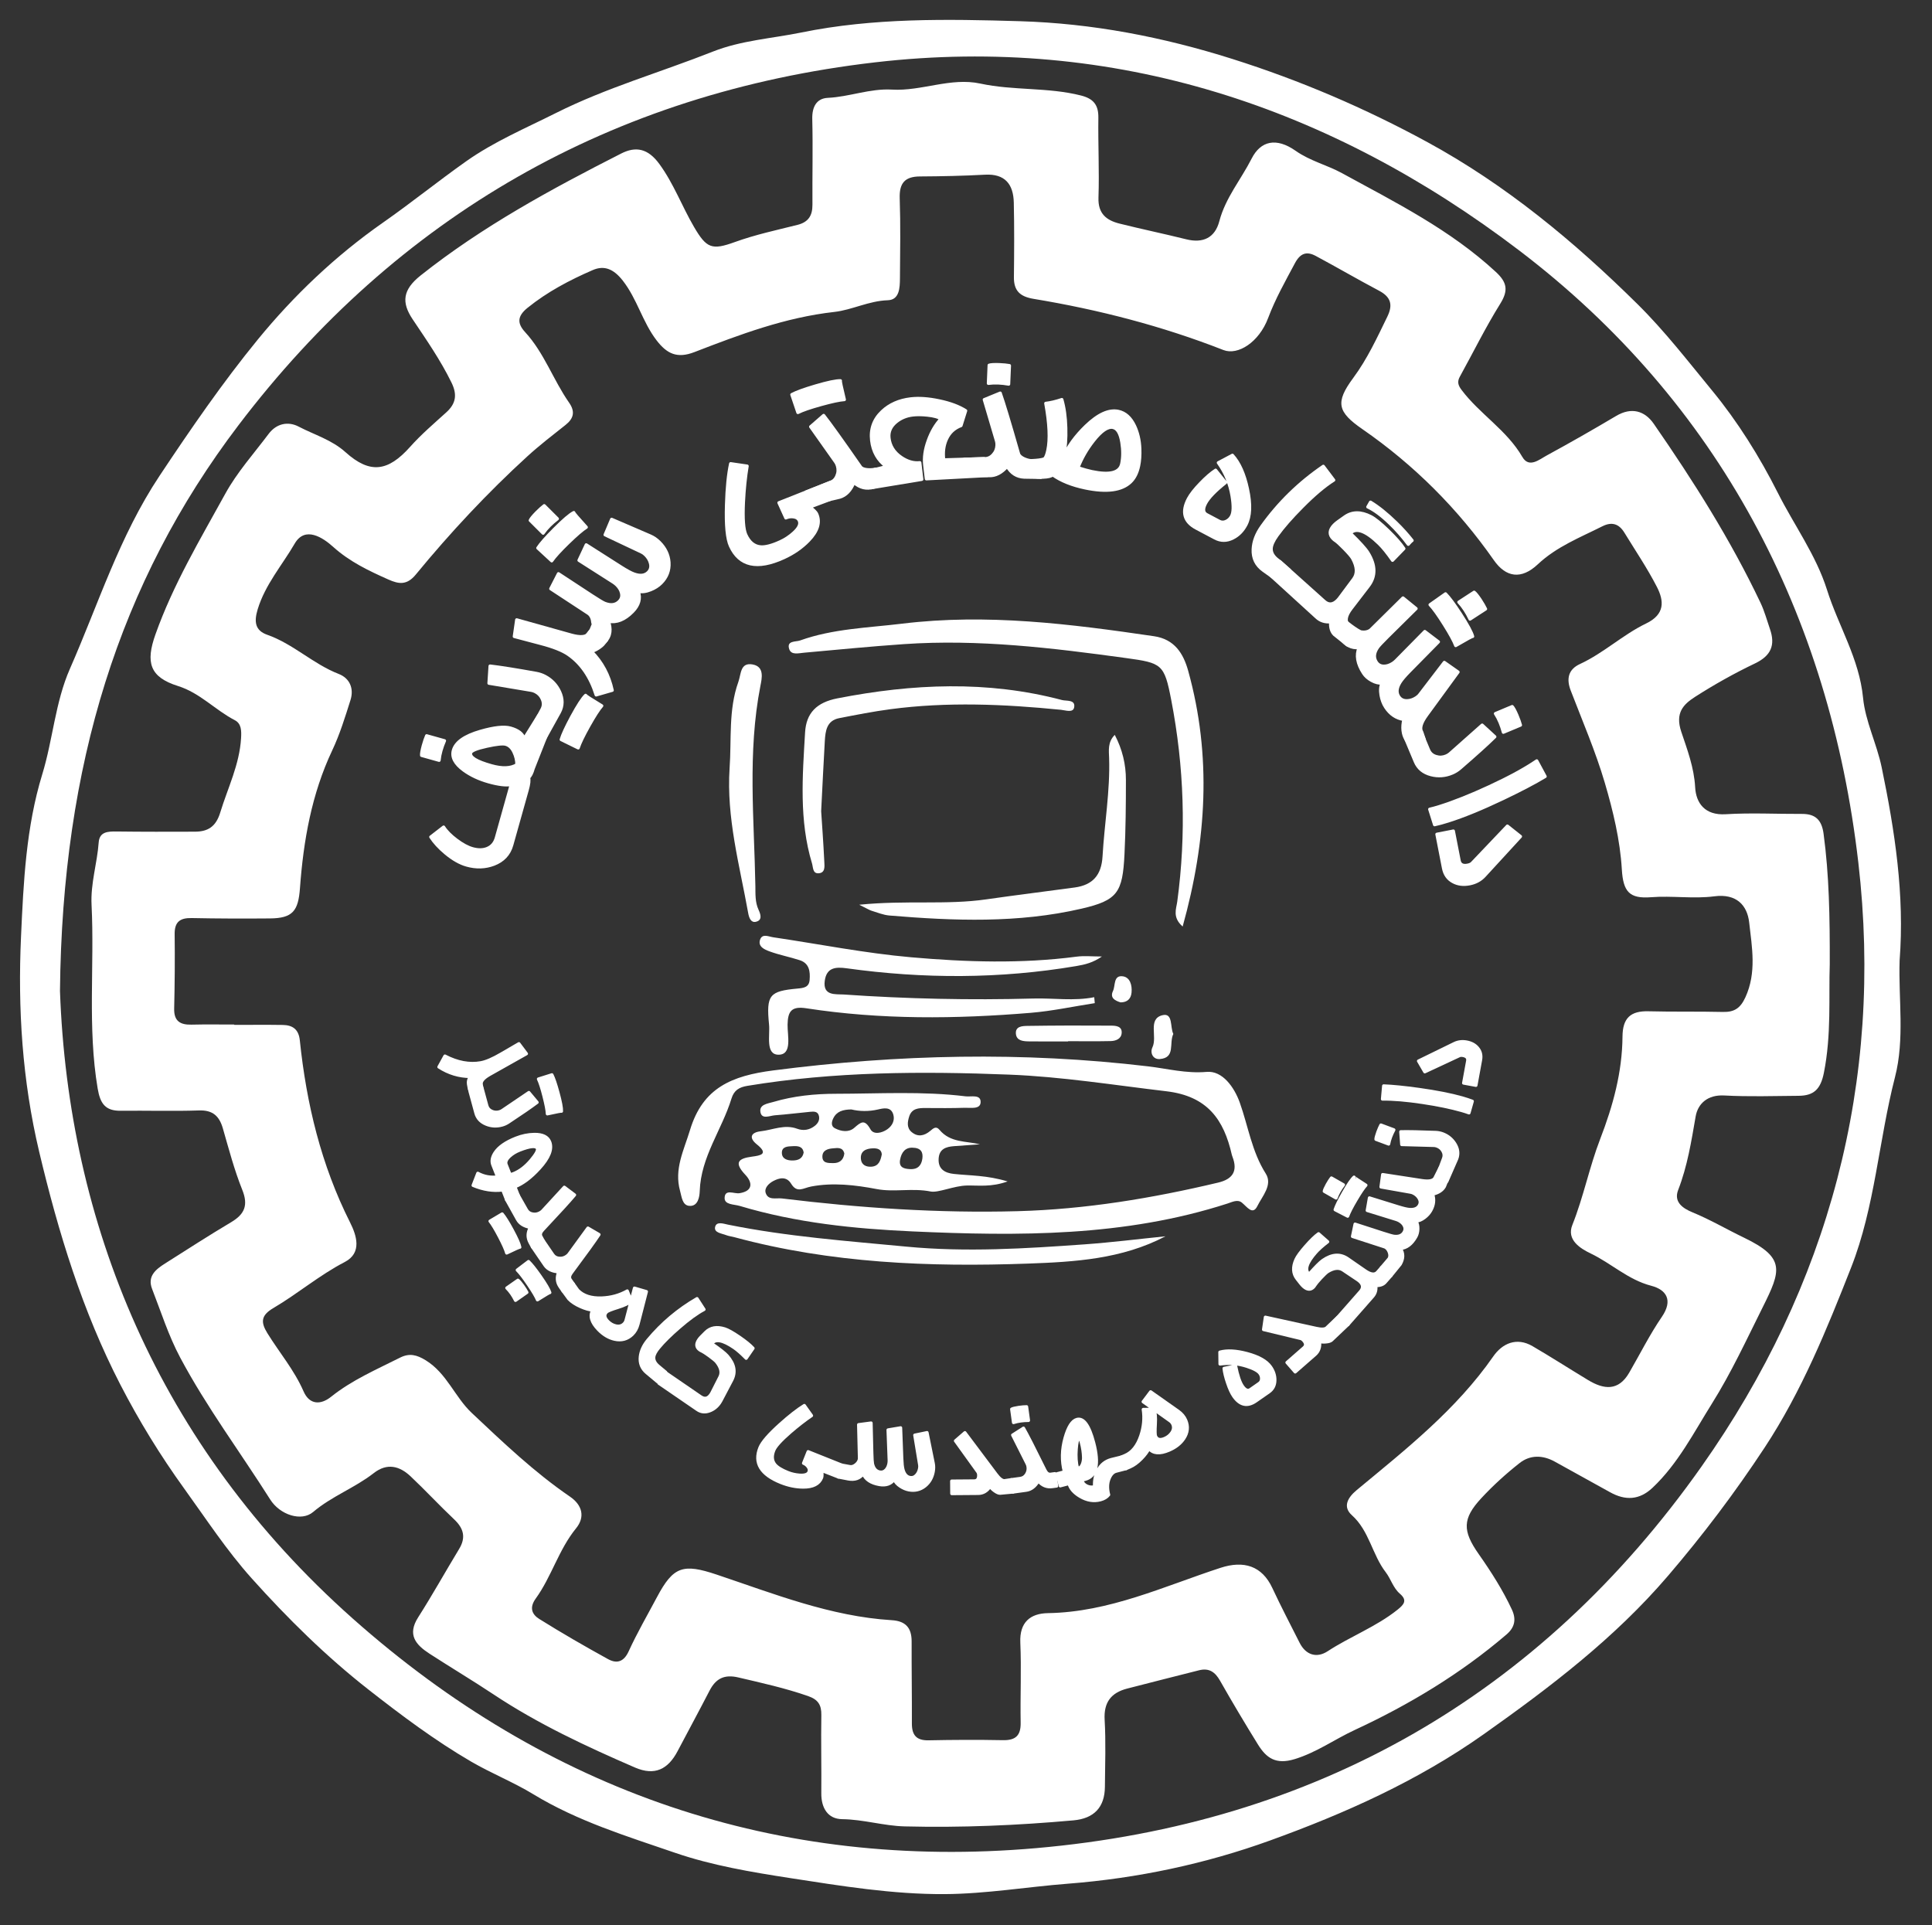 <?xml version="1.0" encoding="utf-8"?>
<!-- Generator: Adobe Illustrator 17.0.0, SVG Export Plug-In . SVG Version: 6.00 Build 0)  -->
<!DOCTYPE svg PUBLIC "-//W3C//DTD SVG 1.1//EN" "http://www.w3.org/Graphics/SVG/1.1/DTD/svg11.dtd">
<svg version="1.1" id="Layer_1" xmlns="http://www.w3.org/2000/svg" xmlns:xlink="http://www.w3.org/1999/xlink" x="0px" y="0px"
	 width="124.471px" height="124.033px" viewBox="0 0 124.471 124.033" enable-background="new 0 0 124.471 124.033"
	 xml:space="preserve">
<rect x="0" y="0" width="124.471" height="124.033" fill="#333333" stroke="none"/>
<g>
	<path fill="#FFFFFF" d="M122.385,61.879c-0.082,2.506,0.338,5.048-0.299,7.522c-1.048,4.07-1.287,8.353-2.828,12.268
		c-1.566,3.98-3.177,7.957-5.566,11.589c-1.908,2.901-3.978,5.64-6.23,8.27c-3.44,4.018-7.584,7.17-11.878,10.208
		c-4.252,3.008-8.953,5.105-13.759,6.842c-4.154,1.502-8.531,2.436-13.022,2.784c-2.644,0.205-5.286,0.656-7.946,0.671
		c-3.34,0.018-6.633-0.52-9.933-1.03c-2.528-0.391-5.052-0.814-7.451-1.638c-3.107-1.068-6.263-2.03-9.125-3.773
		c-1.271-0.774-2.698-1.34-4.003-2.101c-2.331-1.36-4.483-2.974-6.602-4.633c-2.738-2.144-5.208-4.582-7.522-7.161
		c-1.61-1.795-2.937-3.827-4.349-5.784c-1.549-2.147-2.913-4.369-4.111-6.69c-2.454-4.753-4.003-9.818-5.24-15.031
		c-1.089-4.593-1.378-9.205-1.167-13.845c0.159-3.504,0.321-7.046,1.369-10.463c0.687-2.239,0.832-4.638,1.782-6.798
		c1.836-4.174,3.188-8.539,5.766-12.418c2.008-3.021,4.074-6.027,6.345-8.802c2.305-2.817,4.998-5.388,8.07-7.533
		c1.807-1.262,3.545-2.669,5.358-3.949c1.792-1.265,3.817-2.121,5.767-3.1c3.246-1.63,6.747-2.626,10.113-3.959
		c1.831-0.725,3.806-0.844,5.712-1.233c4.638-0.947,9.363-0.866,14.065-0.726c4.667,0.139,9.196,1.011,13.682,2.428
		c4.392,1.388,8.57,3.18,12.585,5.367c5.056,2.755,9.439,6.391,13.535,10.439c1.763,1.742,3.269,3.702,4.813,5.577
		c1.625,1.974,3.041,4.234,4.228,6.588c1.049,2.081,2.455,3.994,3.163,6.239c0.734,2.327,2.077,4.424,2.322,6.955
		c0.146,1.514,0.883,2.951,1.201,4.486C122.081,53.553,122.709,57.665,122.385,61.879z M3.864,63.848
		c0.535,14.879,6.268,29.241,18.854,40.425c12.532,11.136,27.373,16.252,44.034,14.798c17.913-1.564,32.428-9.795,42.863-24.577
		c8.221-11.645,11.744-24.819,10.11-38.92c-1.852-15.99-8.98-29.651-21.871-39.454C85.746,6.91,71.825,2.225,56.373,4.017
		C39.445,5.98,25.596,13.919,15.351,27.414C7.683,37.515,4.008,49.285,3.864,63.848z"/>
	<path fill="#FFFFFF" d="M117.884,62.123c-0.072,2.069,0.114,4.537-0.379,7c-0.212,1.062-0.656,1.469-1.625,1.477
		c-1.6,0.013-3.203,0.065-4.799-0.021c-1.064-0.057-1.694,0.526-1.837,1.35c-0.278,1.609-0.53,3.202-1.126,4.737
		c-0.303,0.78,0.302,1.186,0.914,1.438c1.148,0.472,2.216,1.101,3.327,1.636c2.688,1.295,2.381,2.125,1.209,4.474
		c-1.043,2.09-2.037,4.242-3.272,6.21c-1.167,1.86-2.185,3.877-3.827,5.426c-0.855,0.807-1.759,0.837-2.744,0.288
		c-1.185-0.66-2.372-1.316-3.56-1.971c-0.772-0.426-1.582-0.442-2.261,0.092c-0.876,0.689-1.71,1.447-2.468,2.264
		c-1.224,1.32-1.223,2.104-0.165,3.608c0.799,1.137,1.544,2.305,2.133,3.568c0.296,0.633,0.186,1.151-0.344,1.605
		c-2.959,2.534-6.27,4.525-9.784,6.156c-1.295,0.601-2.453,1.444-3.863,1.875c-1.217,0.373-1.828-0.069-2.37-0.945
		c-0.839-1.354-1.654-2.724-2.441-4.108c-0.32-0.564-0.711-0.835-1.361-0.668c-1.544,0.396-3.092,0.775-4.634,1.18
		c-1.021,0.268-1.504,0.881-1.439,2.007c0.083,1.435,0.029,2.878,0.017,4.318c-0.01,1.322-0.703,2.043-2.024,2.162
		c-3.618,0.325-7.242,0.48-10.875,0.389c-1.356-0.034-2.66-0.45-4.031-0.466c-0.919-0.011-1.35-0.719-1.341-1.667
		c0.015-1.68-0.026-3.36,0.002-5.039c0.011-0.658-0.209-1-0.855-1.225c-1.472-0.512-2.983-0.846-4.495-1.2
		c-0.904-0.211-1.449,0.072-1.852,0.852c-0.674,1.305-1.374,2.597-2.059,3.897c-0.612,1.161-1.462,1.612-2.756,1.051
		c-3.141-1.362-6.226-2.797-9.101-4.707c-1.349-0.896-2.756-1.735-4.123-2.621c-0.885-0.574-1.454-1.217-0.734-2.345
		c0.92-1.442,1.752-2.94,2.639-4.403c0.452-0.745,0.292-1.33-0.321-1.909c-0.956-0.902-1.851-1.871-2.808-2.773
		c-0.713-0.672-1.515-0.874-2.372-0.206c-1.223,0.954-2.709,1.49-3.906,2.506c-0.752,0.638-2.137,0.186-2.763-0.805
		c-1.93-3.051-4.097-5.947-5.801-9.146c-0.757-1.421-1.231-2.937-1.809-4.419c-0.321-0.823,0.237-1.263,0.833-1.641
		c1.415-0.897,2.824-1.807,4.264-2.664c0.861-0.513,1.111-1.088,0.713-2.079c-0.514-1.281-0.867-2.63-1.251-3.96
		c-0.23-0.797-0.65-1.188-1.539-1.158c-1.678,0.056-3.359,0.002-5.039,0.021C6.79,71.576,6.457,71.11,6.292,70.13
		c-0.662-3.935-0.198-7.892-0.393-11.832c-0.069-1.386,0.362-2.674,0.459-4.019c0.051-0.701,0.598-0.715,1.16-0.708
		c1.679,0.022,3.359,0.018,5.038,0.012c0.843-0.003,1.355-0.323,1.633-1.234c0.485-1.586,1.241-3.086,1.342-4.785
		c0.028-0.474,0.029-0.94-0.404-1.165c-1.266-0.656-2.238-1.755-3.659-2.201c-1.831-0.575-2.093-1.524-1.453-3.324
		c1.141-3.213,2.878-6.12,4.507-9.077c0.758-1.376,1.835-2.577,2.786-3.844c0.505-0.673,1.256-0.824,1.934-0.468
		c1.011,0.53,2.124,0.844,3.017,1.647c1.581,1.423,2.743,1.25,4.164-0.344c0.712-0.799,1.536-1.501,2.331-2.222
		c0.624-0.566,0.714-1.143,0.334-1.918c-0.705-1.443-1.614-2.75-2.502-4.076c-0.735-1.097-0.64-1.908,0.517-2.827
		c3.985-3.164,8.416-5.564,12.918-7.854c0.948-0.482,1.727-0.326,2.457,0.671c0.928,1.269,1.455,2.723,2.233,4.054
		c0.811,1.387,1.15,1.516,2.638,0.977c1.305-0.473,2.678-0.766,4.03-1.105c0.705-0.177,0.969-0.601,0.964-1.299
		c-0.013-1.839,0.035-3.68-0.011-5.518c-0.02-0.781,0.271-1.332,1.003-1.367C54.73,6.24,56.04,5.69,57.472,5.773
		c1.901,0.111,3.774-0.801,5.684-0.389c2.145,0.463,4.358,0.227,6.491,0.77c0.798,0.203,1.127,0.605,1.116,1.425
		c-0.023,1.719,0.066,3.441,0.007,5.158c-0.035,1.028,0.512,1.457,1.354,1.668c1.429,0.358,2.874,0.657,4.304,1.013
		c1.091,0.271,1.851-0.106,2.129-1.168c0.396-1.508,1.396-2.684,2.08-4.031c0.585-1.15,1.589-1.378,2.837-0.502
		c0.941,0.661,2.018,0.91,2.987,1.44c3.455,1.887,6.981,3.65,9.911,6.364c0.723,0.67,0.818,1.189,0.283,2.048
		c-0.945,1.517-1.736,3.128-2.601,4.695c-0.179,0.324-0.123,0.549,0.106,0.854c1.171,1.562,2.917,2.589,3.92,4.323
		c0.429,0.741,1.095,0.161,1.582-0.103c1.505-0.817,2.991-1.669,4.464-2.542c0.987-0.585,1.841-0.326,2.418,0.506
		c2.555,3.689,4.954,7.477,6.882,11.541c0.255,0.537,0.41,1.122,0.606,1.687c0.358,1.032,0.072,1.717-0.963,2.212
		c-1.325,0.633-2.616,1.357-3.854,2.149c-0.763,0.488-1.305,1.036-0.898,2.252c0.38,1.135,0.826,2.303,0.895,3.578
		c0.055,1.019,0.627,1.821,1.964,1.738c1.634-0.101,3.278-0.012,4.918-0.02c0.873-0.004,1.273,0.393,1.392,1.278
		C117.844,56.377,117.892,59.049,117.884,62.123z M15.094,66.008c0,0.008,0,0.015,0,0.023c1.04,0,2.08-0.012,3.119,0.004
		c0.637,0.01,1.029,0.277,1.103,0.99c0.426,4.088,1.372,8.027,3.236,11.73c0.414,0.823,0.798,1.963-0.342,2.554
		c-1.634,0.847-3.024,2.04-4.592,2.962c-0.807,0.474-0.835,0.908-0.389,1.628c0.773,1.248,1.732,2.375,2.327,3.741
		c0.384,0.881,1.11,0.882,1.771,0.353c1.353-1.084,2.926-1.757,4.451-2.526c0.592-0.298,1.068-0.187,1.654,0.176
		c1.357,0.838,1.872,2.364,2.957,3.385c2.018,1.9,4.029,3.821,6.33,5.395c0.797,0.545,0.992,1.31,0.393,2.044
		c-1.12,1.375-1.576,3.112-2.596,4.522c-0.435,0.602-0.232,1.031,0.223,1.315c1.449,0.906,2.932,1.761,4.43,2.586
		c0.559,0.308,1.015,0.197,1.334-0.501c0.545-1.192,1.207-2.331,1.823-3.49c1.056-1.988,1.684-2.177,3.855-1.449
		c3.689,1.237,7.328,2.692,11.275,2.935c0.894,0.055,1.28,0.495,1.277,1.372c-0.006,1.76,0.023,3.519,0.016,5.279
		c-0.003,0.74,0.281,1.103,1.067,1.088c1.599-0.032,3.2-0.04,4.799-0.009c0.819,0.016,1.157-0.299,1.142-1.127
		c-0.03-1.719,0.053-3.442-0.022-5.158c-0.058-1.323,0.655-1.882,1.782-1.9c3.951-0.061,7.471-1.729,11.113-2.918
		c1.499-0.489,2.672-0.134,3.341,1.298c0.556,1.191,1.165,2.356,1.758,3.53c0.408,0.808,1.116,0.997,1.804,0.547
		c1.462-0.957,3.12-1.573,4.498-2.673c0.419-0.334,0.657-0.606,0.162-1.031c-0.441-0.379-0.582-0.954-0.916-1.388
		c-0.877-1.138-1.055-2.665-2.184-3.678c-0.595-0.534-0.277-1.124,0.31-1.611c3.171-2.629,6.414-5.18,8.805-8.62
		c0.572-0.823,1.494-1.261,2.529-0.655c1.205,0.704,2.38,1.459,3.574,2.181c1.016,0.615,1.956,0.73,2.652-0.472
		c0.697-1.203,1.321-2.455,2.103-3.598c0.738-1.079,0.287-1.751-0.687-2.004c-1.486-0.386-2.564-1.441-3.891-2.076
		c-0.682-0.327-1.57-0.882-1.19-1.835c0.724-1.816,1.1-3.742,1.796-5.545c0.829-2.148,1.419-4.306,1.437-6.596
		c0.009-1.192,0.516-1.662,1.671-1.632c1.599,0.041,3.2,0.005,4.799,0.043c0.732,0.017,1.125-0.238,1.448-0.943
		c0.732-1.596,0.422-3.232,0.244-4.82c-0.124-1.105-0.813-1.874-2.245-1.687c-1.337,0.175-2.721-0.048-4.073,0.058
		c-1.401,0.11-1.801-0.354-1.887-1.795c-0.111-1.878-0.563-3.764-1.098-5.58c-0.596-2.023-1.44-3.973-2.197-5.947
		c-0.291-0.76-0.149-1.358,0.597-1.702c1.527-0.705,2.763-1.888,4.261-2.611c1.22-0.588,1.166-1.445,0.694-2.362
		c-0.619-1.204-1.384-2.334-2.093-3.492c-0.345-0.564-0.8-0.72-1.422-0.407c-1.439,0.725-2.944,1.309-4.155,2.448
		c-1.068,1.004-2.055,0.845-2.831-0.264c-2.32-3.317-5.142-6.144-8.471-8.445c-1.6-1.106-1.765-1.712-0.59-3.298
		c0.909-1.226,1.538-2.596,2.2-3.955c0.373-0.766,0.217-1.267-0.538-1.666c-1.37-0.725-2.71-1.508-4.077-2.24
		c-0.585-0.313-0.995-0.183-1.344,0.474c-0.616,1.157-1.256,2.284-1.723,3.526c-0.592,1.573-1.955,2.425-2.882,2.062
		c-3.956-1.55-8.048-2.604-12.232-3.297c-0.872-0.145-1.275-0.52-1.265-1.403c0.019-1.599,0.029-3.199-0.007-4.798
		c-0.027-1.17-0.552-1.869-1.856-1.798c-1.396,0.076-2.795,0.105-4.193,0.113c-0.969,0.006-1.333,0.431-1.301,1.403
		c0.058,1.718,0.029,3.439,0.015,5.159c-0.005,0.605-0.027,1.39-0.781,1.414c-1.221,0.038-2.314,0.627-3.437,0.752
		c-3.178,0.355-6.099,1.458-9.022,2.588c-1.114,0.431-1.772,0.114-2.443-0.761c-0.907-1.183-1.246-2.659-2.175-3.845
		c-0.583-0.744-1.187-1.002-1.936-0.677c-1.485,0.645-2.918,1.397-4.198,2.431c-0.667,0.539-0.678,0.999-0.153,1.57
		c1.229,1.336,1.806,3.076,2.828,4.538c0.4,0.573,0.306,1.015-0.227,1.437c-0.835,0.662-1.683,1.313-2.468,2.031
		c-2.581,2.358-4.963,4.912-7.181,7.61c-0.573,0.696-1.088,0.62-1.762,0.32c-1.271-0.566-2.498-1.147-3.566-2.11
		c-0.646-0.583-1.802-1.36-2.471-0.208c-0.809,1.393-1.899,2.634-2.386,4.233c-0.249,0.816-0.161,1.371,0.613,1.643
		c1.679,0.589,2.956,1.883,4.606,2.524c0.718,0.279,0.994,0.944,0.758,1.688c-0.346,1.092-0.685,2.2-1.173,3.232
		c-1.331,2.819-1.857,5.819-2.081,8.883c-0.107,1.466-0.464,1.937-1.935,1.949c-1.679,0.014-3.359,0.011-5.038-0.024
		c-0.748-0.015-1.109,0.239-1.1,1.033c0.019,1.599,0.007,3.199-0.031,4.798c-0.019,0.806,0.384,1.052,1.11,1.036
		C13.255,65.993,14.174,66.008,15.094,66.008z"/>
	<path fill="#FFFFFF" d="M63.133,73.725c-0.557,0.039-1.114,0.077-1.671,0.119c-0.517,0.039-0.955,0.179-0.99,0.81
		c-0.039,0.689,0.429,0.919,0.976,0.979c1.051,0.115,2.123,0.079,3.467,0.484c-1.067,0.379-1.856,0.248-2.628,0.263
		c-0.821,0.016-1.846,0.482-2.324,0.386c-1.191-0.238-2.349,0.057-3.47-0.156c-1.417-0.27-2.832-0.431-4.229-0.167
		c-0.526,0.099-0.908,0.451-1.295-0.18c-0.301-0.493-0.769-0.377-1.164-0.164c-0.269,0.145-0.578,0.438-0.474,0.76
		c0.159,0.493,0.672,0.309,1.043,0.354c5.044,0.616,10.104,0.958,15.19,0.82c4.377-0.119,8.666-0.831,12.916-1.841
		c0.937-0.222,1.281-0.741,0.923-1.665c-0.014-0.037-0.029-0.075-0.038-0.114c-0.516-2.284-1.573-3.793-4.224-4.106
		c-3.372-0.398-6.733-0.939-10.126-1.072c-5.635-0.222-11.269-0.201-16.861,0.723c-0.524,0.087-0.861,0.274-1.03,0.826
		c-0.614,2.004-1.971,3.748-2.043,5.956c-0.011,0.331-0.094,1.007-0.682,0.95c-0.443-0.043-0.477-0.575-0.584-0.958
		c-0.395-1.414,0.246-2.625,0.64-3.928c0.825-2.733,2.703-3.495,5.362-3.839c8.055-1.043,16.089-1.22,24.152-0.262
		c1.252,0.149,2.45,0.472,3.776,0.356c1.008-0.088,1.773,0.979,2.131,1.983c0.544,1.527,0.772,3.151,1.672,4.57
		c0.462,0.73-0.232,1.462-0.541,2.092c-0.306,0.622-0.674,0.033-1.005-0.228c-0.275-0.216-0.617-0.033-0.917,0.064
		c-6.632,2.143-13.459,2.105-20.305,1.796c-3.759-0.17-7.493-0.553-11.12-1.641c-0.369-0.111-0.988-0.067-0.976-0.516
		c0.016-0.597,0.612-0.25,0.957-0.304c0.907-0.143,0.823-0.714,0.385-1.178c-0.739-0.783-0.496-1.057,0.428-1.179
		c0.531-0.07,1.092-0.159,0.31-0.785c-0.55-0.44-0.372-0.777,0.241-0.847c0.78-0.088,1.539-0.467,2.359-0.162
		c0.384,0.143,0.792,0.083,1.135-0.192c0.201-0.161,0.319-0.368,0.264-0.625c-0.068-0.318-0.336-0.298-0.572-0.276
		c-0.756,0.07-1.509,0.17-2.266,0.224c-0.327,0.024-0.837,0.281-0.931-0.191c-0.102-0.507,0.459-0.559,0.827-0.668
		c1.315-0.39,2.682-0.526,4.032-0.527c2.786-0.002,5.58-0.177,8.359,0.165c0.355,0.044,0.987-0.148,0.965,0.385
		c-0.02,0.468-0.639,0.341-1.016,0.353c-0.839,0.027-1.679,0.022-2.518,0.015c-0.461-0.004-0.902,0.02-1.069,0.551
		c-0.11,0.351-0.167,0.725,0.16,0.999c0.408,0.341,0.819,0.238,1.195-0.073c0.191-0.157,0.372-0.346,0.597-0.074
		C61.226,73.633,62.241,73.507,63.133,73.725z M54.846,71.478c-0.532,0.01-0.941,0.116-1.165,0.581
		c-0.116,0.24-0.145,0.5,0.106,0.631c0.406,0.211,0.893,0.284,1.248-0.025c0.431-0.376,0.668-0.582,1.043,0.09
		c0.204,0.366,0.726,0.251,1.083,0.005c0.321-0.221,0.496-0.567,0.395-0.938c-0.148-0.543-0.637-0.423-1.001-0.339
		C55.953,71.62,55.37,71.604,54.846,71.478z M58.787,73.943c-0.464-0.017-0.713,0.301-0.798,0.776
		c-0.093,0.514,0.27,0.584,0.647,0.605c0.477,0.027,0.731-0.229,0.789-0.685C59.478,74.219,59.323,73.951,58.787,73.943z
		 M56.811,74.37c-0.027-0.329-0.285-0.397-0.581-0.386c-0.444,0.017-0.815,0.177-0.765,0.695c0.036,0.373,0.339,0.52,0.701,0.486
		C56.612,75.122,56.73,74.785,56.811,74.37z M54.397,74.319c-0.099-0.431-0.449-0.357-0.747-0.333
		c-0.322,0.026-0.662,0.129-0.667,0.521c-0.005,0.449,0.386,0.423,0.687,0.429C54.07,74.943,54.341,74.755,54.397,74.319z
		 M51.777,74.257c-0.059-0.423-0.405-0.427-0.71-0.412c-0.298,0.015-0.71,0.011-0.694,0.447c0.015,0.386,0.368,0.48,0.7,0.475
		C51.405,74.762,51.7,74.664,51.777,74.257z"/>
	<path fill="#FFFFFF" d="M76.194,59.694c-0.677-0.596-0.411-1.138-0.348-1.608c0.59-4.355,0.443-8.691-0.389-12.993
		c-0.446-2.306-0.594-2.378-2.911-2.696c-4.745-0.652-9.499-1.228-14.304-0.898c-2.149,0.148-4.293,0.36-6.438,0.553
		c-0.359,0.032-0.826,0.168-0.957-0.23c-0.186-0.561,0.422-0.459,0.698-0.558c2.127-0.762,4.374-0.815,6.586-1.084
		c5.454-0.663,10.837,0.019,16.218,0.81c1.323,0.194,1.892,1.113,2.202,2.231C78.072,48.701,77.743,54.13,76.194,59.694z"/>
	<path fill="#FFFFFF" d="M70.993,61.625c-0.574,0.397-1.09,0.521-1.647,0.615c-4.926,0.834-9.859,0.831-14.796,0.145
		c-0.731-0.102-1.302-0.043-1.415,0.811c-0.131,0.986,0.718,0.843,1.215,0.877c4.07,0.281,8.147,0.372,12.226,0.259
		c1.31-0.036,2.609,0.176,3.921-0.085c0.012,0.128,0.023,0.256,0.035,0.383c-1.376,0.213-2.744,0.509-4.128,0.624
		c-4.824,0.399-9.65,0.449-14.45-0.292c-0.949-0.147-1.2,0.177-1.214,1.058c-0.012,0.705,0.312,1.924-0.573,1.932
		c-0.868,0.008-0.551-1.243-0.62-1.937c-0.191-1.925,0.029-2.158,1.838-2.325c0.388-0.036,0.736-0.076,0.775-0.552
		c0.045-0.547-0.018-1.072-0.635-1.274c-0.645-0.211-1.319-0.337-1.954-0.571c-0.306-0.113-0.754-0.3-0.604-0.748
		c0.139-0.417,0.546-0.203,0.842-0.159c2.964,0.438,5.914,1.027,8.893,1.289c3.539,0.311,7.102,0.424,10.651-0.039
		C69.85,61.569,70.365,61.625,70.993,61.625z"/>
	<path fill="#FFFFFF" d="M52.904,52.264c0.046,0.709,0.141,1.983,0.203,3.258c0.014,0.294,0.074,0.724-0.383,0.742
		c-0.372,0.014-0.333-0.384-0.409-0.634c-0.84-2.777-0.613-5.618-0.447-8.445c0.073-1.245,0.74-1.93,2.083-2.192
		c4.843-0.945,9.659-1.163,14.471,0.109c0.283,0.075,0.876-0.043,0.782,0.472c-0.068,0.368-0.551,0.187-0.849,0.157
		c-3.664-0.365-7.329-0.525-10.993-0.038c-1.103,0.146-2.198,0.363-3.292,0.575c-0.811,0.157-0.892,0.822-0.931,1.477
		C53.062,49.06,53.001,50.377,52.904,52.264z"/>
	<path fill="#FFFFFF" d="M55.357,58.29c3.011-0.304,5.618,0.025,8.195-0.348c1.894-0.274,3.794-0.503,5.69-0.764
		c1.155-0.159,1.721-0.794,1.79-2.003c0.121-2.111,0.492-4.204,0.424-6.332c-0.015-0.481-0.103-1.029,0.364-1.497
		c0.493,0.943,0.718,1.902,0.718,2.901c0,1.597-0.014,3.196-0.092,4.791c-0.12,2.472-0.448,2.966-2.76,3.503
		c-4.09,0.95-8.242,0.79-12.388,0.443c-0.391-0.033-0.773-0.194-1.155-0.31C56.002,58.63,55.874,58.545,55.357,58.29z"/>
	<path fill="#FFFFFF" d="M75.086,79.652c-2.802,1.472-5.848,1.65-8.855,1.758c-6.357,0.229-12.694-0.021-18.892-1.694
		c-0.193-0.052-0.395-0.075-0.58-0.147c-0.282-0.109-0.767-0.151-0.688-0.515c0.084-0.384,0.548-0.211,0.827-0.154
		c3.803,0.77,7.66,1.052,11.514,1.419c3.843,0.366,7.654,0.124,11.474-0.149C71.624,80.045,73.353,79.827,75.086,79.652z"/>
	<path fill="#FFFFFF" d="M47.005,49.491c0.132-1.852-0.084-3.748,0.565-5.561c0.183-0.51,0.116-1.264,0.916-1.121
		c0.784,0.14,0.597,0.903,0.502,1.392c-0.835,4.279-0.399,8.584-0.322,12.882c0.009,0.515-0.025,1.035,0.204,1.53
		c0.132,0.286,0.27,0.682-0.181,0.778c-0.314,0.067-0.433-0.268-0.486-0.564C47.648,55.736,46.794,52.685,47.005,49.491z"/>
	<path fill="#FFFFFF" d="M68.814,67.097c-0.837,0-1.673,0.007-2.51-0.003c-0.363-0.004-0.801-0.031-0.852-0.472
		c-0.059-0.512,0.427-0.521,0.759-0.526c1.792-0.027,3.585-0.03,5.378-0.017c0.301,0.002,0.71,0.034,0.676,0.478
		c-0.028,0.374-0.375,0.509-0.704,0.517c-0.916,0.021-1.832,0.007-2.748,0.007C68.814,67.086,68.814,67.092,68.814,67.097z"/>
	<path fill="#FFFFFF" d="M75.593,66.613c-0.291,0.598,0.159,1.538-0.873,1.619c-0.44,0.035-0.643-0.399-0.473-0.755
		c0.328-0.685-0.312-1.824,0.634-2.068C75.595,65.225,75.372,66.193,75.593,66.613z"/>
	<path fill="#FFFFFF" d="M72.195,64.581c-0.363-0.111-0.703-0.29-0.489-0.736c0.165-0.345,0.013-1.033,0.638-0.943
		c0.465,0.067,0.6,0.578,0.558,1.041C72.865,64.35,72.629,64.579,72.195,64.581z"/>
</g>
<g>
	<path fill="#FFFFFF" stroke="#FFFFFF" stroke-width="0.2" stroke-linecap="round" stroke-linejoin="round" d="M30.244,70.197
		l-0.064-0.358c-0.027-0.152,0.014-0.313,0.122-0.482c-0.723-0.004-1.398-0.208-2.027-0.614l0.389-0.706
		c0.806,0.419,1.577,0.563,2.315,0.432c0.338-0.061,0.781-0.252,1.328-0.574l1.125-0.654l0.486,0.649l-2.371,1.334
		c-0.396,0.224-0.577,0.438-0.54,0.643l0.033,0.188L30.244,70.197z"/>
	<path fill="#FFFFFF" stroke="#FFFFFF" stroke-width="0.2" stroke-linecap="round" stroke-linejoin="round" d="M32.748,72.302
		c-0.127,0.084-0.264,0.146-0.41,0.185c-0.346,0.094-0.683,0.076-1.01-0.056c-0.355-0.143-0.579-0.383-0.67-0.72l-0.385-1.415
		l0.78-0.212l0.314,1.153c0.045,0.166,0.149,0.285,0.313,0.357c0.154,0.071,0.316,0.084,0.485,0.038
		c0.074-0.02,0.137-0.048,0.189-0.083l1.719-1.163l0.532,0.637C34.211,71.32,33.591,71.747,32.748,72.302z M36.175,71.595
		c-0.006-0.02-0.31,0.037-0.912,0.17c-0.009-0.225-0.081-0.6-0.214-1.125s-0.254-0.9-0.361-1.123l0.87-0.273
		c0.111,0.215,0.241,0.598,0.39,1.146C36.111,70.987,36.186,71.389,36.175,71.595z"/>
	<path fill="#FFFFFF" stroke="#FFFFFF" stroke-width="0.2" stroke-linecap="round" stroke-linejoin="round" d="M32.634,77.295
		l-0.248-0.628c-0.608,0.081-1.244-0.018-1.907-0.294l0.303-0.783c0.4,0.215,0.824,0.293,1.272,0.234l-0.303-0.769
		c-0.093-0.237-0.049-0.496,0.133-0.778c0.242-0.372,0.694-0.689,1.359-0.951c0.394-0.155,0.787-0.235,1.18-0.241
		c0.532-0.006,0.863,0.155,0.993,0.483c0.179,0.455-0.042,1.023-0.666,1.705c-0.54,0.592-1.065,0.988-1.575,1.189l0.212,0.537
		L32.634,77.295z M32.868,75.684c0.069-0.018,0.14-0.041,0.212-0.069c0.403-0.159,0.78-0.448,1.132-0.867
		c0.319-0.38,0.455-0.63,0.408-0.748c-0.079-0.201-0.463-0.167-1.15,0.104c-0.249,0.098-0.46,0.228-0.636,0.389
		c-0.213,0.196-0.288,0.375-0.224,0.538L32.868,75.684z"/>
	<path fill="#FFFFFF" stroke="#FFFFFF" stroke-width="0.2" stroke-linecap="round" stroke-linejoin="round" d="M33.492,80.356
		c-0.01-0.019-0.293,0.106-0.849,0.374c-0.06-0.217-0.215-0.565-0.466-1.046c-0.251-0.481-0.454-0.817-0.608-1.01l0.784-0.465
		c0.157,0.184,0.372,0.526,0.643,1.026C33.29,79.779,33.456,80.153,33.492,80.356z M34.3,80.337l-0.157-0.289
		c-0.169-0.313-0.161-0.636,0.025-0.969c-0.407-0.073-0.684-0.246-0.833-0.519l-0.703-1.264l0.752-0.297l0.532,0.938
		c0.082,0.151,0.211,0.243,0.387,0.275c0.167,0.034,0.327,0.01,0.481-0.074c0.068-0.037,0.124-0.078,0.167-0.122l1.405-1.528
		l0.664,0.499c-0.297,0.36-0.98,1.109-2.05,2.249c-0.147,0.157-0.187,0.3-0.117,0.428l0.157,0.289L34.3,80.337z"/>
	<path fill="#FFFFFF" stroke="#FFFFFF" stroke-width="0.2" stroke-linecap="round" stroke-linejoin="round" d="M33.212,83.782
		c-0.079-0.158-0.164-0.303-0.255-0.434c-0.097-0.138-0.199-0.261-0.306-0.367l0.717-0.502c0.065,0.041,0.169,0.162,0.313,0.361
		c0.123,0.175,0.211,0.317,0.266,0.427L33.212,83.782z M35.425,83.279c-0.012-0.017-0.279,0.139-0.8,0.468
		c-0.084-0.208-0.279-0.537-0.583-0.986c-0.304-0.449-0.543-0.76-0.719-0.934l0.726-0.552c0.177,0.165,0.429,0.48,0.755,0.946
		C35.159,82.729,35.366,83.081,35.425,83.279z M36.272,83.179l-0.189-0.27c-0.204-0.291-0.232-0.613-0.085-0.966
		c-0.413-0.025-0.708-0.166-0.886-0.42L34.3,80.337l0.711-0.386l0.607,0.886c0.099,0.141,0.237,0.217,0.416,0.229
		c0.17,0.015,0.326-0.028,0.47-0.128c0.063-0.044,0.114-0.091,0.151-0.141l1.222-1.678l0.716,0.419
		c-0.254,0.391-0.847,1.214-1.781,2.468c-0.128,0.173-0.151,0.319-0.067,0.438l0.188,0.269L36.272,83.179z"/>
	<path fill="#FFFFFF" stroke="#FFFFFF" stroke-width="0.2" stroke-linecap="round" stroke-linejoin="round" d="M41.106,85.316
		c-0.07,0.269-0.195,0.491-0.376,0.666c-0.315,0.3-0.693,0.401-1.133,0.303c-0.378-0.084-0.727-0.292-1.048-0.625
		c-0.453-0.469-0.573-0.886-0.361-1.251c-0.224-0.019-0.482-0.092-0.775-0.221c-0.329-0.145-0.584-0.311-0.767-0.501l-0.372-0.508
		l0.662-0.464l0.292,0.411c0.346,0.358,0.858,0.524,1.537,0.499c0.604-0.023,1.153-0.174,1.648-0.455l0.259,0.646
		c-0.153,0.148-0.439,0.288-0.859,0.418s-0.662,0.228-0.728,0.292c-0.175,0.169-0.151,0.368,0.071,0.598
		c0.146,0.151,0.313,0.25,0.5,0.295c0.217,0.054,0.396,0.013,0.54-0.125c0.07-0.068,0.117-0.151,0.141-0.25l0.538-2.055l0.772,0.225
		L41.106,85.316z"/>
	<path fill="#FFFFFF" stroke="#FFFFFF" stroke-width="0.2" stroke-linecap="round" stroke-linejoin="round" d="M42.368,89.028
		l-0.7-0.583c-0.328-0.273-0.466-0.623-0.415-1.051c0.044-0.368,0.21-0.725,0.499-1.071c0.887-1.065,1.938-1.952,3.155-2.658
		l0.452,0.7c-0.456,0.242-0.992,0.631-1.609,1.169c-0.558,0.484-0.992,0.913-1.302,1.287c-0.199,0.239-0.308,0.441-0.326,0.607
		c-0.023,0.208,0.078,0.406,0.303,0.594l0.461,0.384L42.368,89.028z"/>
	<path fill="#FFFFFF" stroke="#FFFFFF" stroke-width="0.2" stroke-linecap="round" stroke-linejoin="round" d="M46.447,90.246
		c-0.024,0.045-0.051,0.091-0.083,0.137c-0.171,0.249-0.386,0.421-0.645,0.516c-0.291,0.11-0.556,0.083-0.795-0.082l-2.474-1.696
		l0.458-0.667l2.231,1.531c0.254,0.174,0.473,0.128,0.655-0.138c0.017-0.024,0.037-0.056,0.059-0.094l0.527-1.04
		c0.143-0.282,0.071-0.604-0.216-0.967c-0.066-0.081-0.225-0.213-0.474-0.395c-0.229-0.164-0.382-0.264-0.458-0.298
		c-0.058-0.025-0.105-0.051-0.142-0.076c-0.24-0.164-0.263-0.387-0.07-0.668c0.043-0.063,0.099-0.129,0.167-0.197l0.275-0.275
		c0.307-0.307,0.715-0.38,1.225-0.222c0.212,0.067,0.524,0.241,0.935,0.522c0.413,0.283,0.711,0.526,0.896,0.728l-0.445,0.648
		c-0.302-0.308-0.56-0.535-0.772-0.681c-0.735-0.504-1.216-0.591-1.442-0.262c0.513,0.352,0.842,0.61,0.988,0.775
		c0.472,0.532,0.57,1.059,0.294,1.582L46.447,90.246z"/>
	<path fill="#FFFFFF" stroke="#FFFFFF" stroke-width="0.2" stroke-linecap="round" stroke-linejoin="round" d="M54.013,95.16
		l-1.07-0.419c0.026,0.23,0.023,0.384-0.007,0.461c-0.164,0.41-0.563,0.612-1.195,0.608c-0.471-0.003-0.947-0.101-1.429-0.293
		c-1.295-0.518-1.748-1.265-1.357-2.241c0.14-0.35,0.57-0.849,1.292-1.498c0.613-0.552,1.138-0.962,1.573-1.228l0.465,0.655
		c-0.429,0.291-0.887,0.647-1.375,1.068c-0.601,0.522-0.953,0.911-1.055,1.167c-0.147,0.369-0.124,0.673,0.07,0.914
		c0.146,0.179,0.423,0.351,0.833,0.515c0.237,0.095,0.487,0.151,0.75,0.171c0.341,0.024,0.545-0.045,0.611-0.21
		c0.044-0.11,0.022-0.223-0.066-0.337c-0.075-0.1-0.17-0.173-0.286-0.22l0.298-0.747l2.164,0.865L54.013,95.16z"/>
	<path fill="#FFFFFF" stroke="#FFFFFF" stroke-width="0.2" stroke-linecap="round" stroke-linejoin="round" d="M60.127,94.281
		c0.034,0.166,0.033,0.342,0,0.529c-0.071,0.391-0.249,0.701-0.534,0.93c-0.302,0.238-0.645,0.322-1.03,0.252
		c-0.189-0.035-0.375-0.112-0.559-0.233c-0.201-0.133-0.333-0.282-0.394-0.445c-0.213,0.296-0.533,0.407-0.958,0.333
		c-0.537-0.094-0.884-0.324-1.041-0.689c-0.222,0.294-0.541,0.403-0.958,0.328l-0.641-0.124l0.216-0.771l0.523,0.096
		c0.128,0.023,0.257-0.017,0.385-0.121c0.129-0.104,0.205-0.222,0.229-0.354c0.003-0.018,0.004-0.042,0.004-0.072l-0.053-2.154
		c0.226-0.032,0.495-0.067,0.806-0.107l0.047,1.928c0.01,0.376,0.025,0.61,0.045,0.702c0.07,0.309,0.227,0.485,0.469,0.529
		c0.157,0.028,0.291-0.019,0.4-0.141c0.093-0.101,0.155-0.235,0.186-0.402c0.012-0.067,0.018-0.136,0.017-0.206l-0.074-1.964
		l0.813-0.137l0.074,1.964c0.012,0.335,0.038,0.575,0.077,0.721c0.081,0.305,0.231,0.477,0.453,0.517
		c0.16,0.029,0.299-0.022,0.417-0.155c0.102-0.114,0.168-0.256,0.199-0.425c0.015-0.084,0.017-0.161,0.005-0.229l-0.316-1.92
		l0.792-0.164L60.127,94.281z"/>
	<path fill="#FFFFFF" stroke="#FFFFFF" stroke-width="0.2" stroke-linecap="round" stroke-linejoin="round" d="M65.264,96.13
		l-0.835,0.077c-0.095,0-0.214-0.052-0.357-0.157c-0.131-0.094-0.225-0.188-0.282-0.282c-0.199,0.297-0.455,0.448-0.766,0.45
		l-1.706,0.013l-0.006-0.809l1.449-0.011c0.195-0.001,0.292-0.121,0.291-0.357c0-0.098-0.021-0.173-0.06-0.226l-1.437-1.998
		l0.61-0.529l2.011,2.682c0.207,0.277,0.383,0.415,0.531,0.414l0.446-0.067L65.264,96.13z"/>
	<path fill="#FFFFFF" stroke="#FFFFFF" stroke-width="0.2" stroke-linecap="round" stroke-linejoin="round" d="M68.077,95.742
		l-0.282,0.039c-0.352,0.049-0.652-0.073-0.898-0.365c-0.211,0.355-0.471,0.554-0.779,0.597l-0.854,0.118l-0.111-0.801l0.585-0.081
		c0.17-0.023,0.301-0.112,0.394-0.265c0.09-0.144,0.124-0.303,0.1-0.476c-0.011-0.076-0.03-0.142-0.059-0.198l-0.934-1.854
		l0.701-0.446c0.232,0.404,0.694,1.308,1.385,2.71c0.096,0.193,0.215,0.28,0.359,0.26l0.281-0.039L68.077,95.742z M66.263,91.516
		c-0.176,0-0.344,0.012-0.502,0.034c-0.167,0.023-0.323,0.058-0.465,0.104l-0.12-0.867c0.066-0.039,0.221-0.077,0.464-0.114
		c0.211-0.029,0.378-0.043,0.501-0.042L66.263,91.516z"/>
	<path fill="#FFFFFF" stroke="#FFFFFF" stroke-width="0.2" stroke-linecap="round" stroke-linejoin="round" d="M72.549,94.621
		l-0.645,0.168c-0.184,0.048-0.33,0.198-0.438,0.45c-0.132,0.304-0.144,0.659-0.038,1.066c-0.119,0.154-0.297,0.262-0.535,0.324
		c-0.43,0.112-0.862,0.042-1.295-0.212c-0.402-0.235-0.645-0.513-0.729-0.833l-0.563,0.147l-0.205-0.782l0.473-0.124
		c-0.184-0.702-0.169-1.433,0.045-2.193c0.201-0.708,0.454-1.102,0.761-1.183c0.43-0.112,0.79,0.384,1.08,1.49
		c0.364,1.39,0.181,2.181-0.55,2.372l-0.21,0.055c0.044,0.169,0.15,0.293,0.318,0.372c0.157,0.075,0.324,0.09,0.499,0.044
		c-0.024-0.407,0.053-0.767,0.231-1.081c0.193-0.348,0.478-0.571,0.854-0.669l0.629-0.155L72.549,94.621z M69.527,92.656
		c-0.094,0.025-0.158,0.262-0.19,0.711c-0.035,0.475-0.007,0.887,0.085,1.236l0.094-0.025c0.101-0.026,0.179-0.125,0.235-0.295
		c0.042-0.131,0.062-0.263,0.057-0.396c-0.008-0.298-0.054-0.61-0.14-0.937C69.614,92.743,69.567,92.646,69.527,92.656z"/>
	<path fill="#FFFFFF" stroke="#FFFFFF" stroke-width="0.2" stroke-linecap="round" stroke-linejoin="round" d="M75.906,90.918
		c0.227,0.161,0.39,0.356,0.489,0.588c0.169,0.401,0.129,0.791-0.118,1.167c-0.212,0.323-0.531,0.576-0.956,0.758
		c-0.599,0.257-1.032,0.222-1.298-0.105c-0.097,0.203-0.257,0.418-0.481,0.647c-0.251,0.256-0.498,0.436-0.74,0.54l-0.253,0.108
		l-0.319-0.743l0.253-0.108c0.457-0.196,0.794-0.617,1.011-1.261c0.193-0.573,0.246-1.14,0.159-1.703l0.695-0.013
		c0.084,0.196,0.113,0.513,0.087,0.952c-0.026,0.438-0.021,0.7,0.015,0.784c0.096,0.224,0.291,0.272,0.584,0.146
		c0.193-0.083,0.344-0.205,0.453-0.364c0.128-0.184,0.152-0.367,0.074-0.549c-0.039-0.089-0.1-0.163-0.183-0.221l-1.731-1.23
		l0.484-0.643L75.906,90.918z"/>
	<path fill="#FFFFFF" stroke="#FFFFFF" stroke-width="0.2" stroke-linecap="round" stroke-linejoin="round" d="M81.861,88.069
		c0.188,0.27,0.28,0.553,0.276,0.848c-0.002,0.33-0.133,0.585-0.393,0.766l-0.832,0.579c-0.547,0.381-1.024,0.278-1.432-0.308
		c-0.137-0.197-0.269-0.484-0.395-0.862c-0.123-0.358-0.198-0.669-0.226-0.931l0.749-0.153c0.125,0.625,0.272,1.06,0.443,1.305
		c0.176,0.253,0.345,0.322,0.508,0.209l0.565-0.394c0.1-0.069,0.151-0.17,0.153-0.301c0.003-0.121-0.032-0.232-0.103-0.334
		c-0.115-0.166-0.398-0.32-0.849-0.465c-0.559-0.181-1.134-0.229-1.726-0.146l-0.009-0.768c0.467-0.127,1.054-0.095,1.761,0.095
		C81.098,87.408,81.601,87.695,81.861,88.069z"/>
	<path fill="#FFFFFF" stroke="#FFFFFF" stroke-width="0.2" stroke-linecap="round" stroke-linejoin="round" d="M86.844,85.341
		l-1.058,1.004c-0.071,0.063-0.195,0.1-0.373,0.114c-0.161,0.014-0.293,0.004-0.398-0.03c0.043,0.356-0.052,0.636-0.287,0.841
		l-1.284,1.123l-0.532-0.609l1.09-0.954c0.147-0.128,0.143-0.282-0.013-0.46c-0.064-0.074-0.128-0.118-0.192-0.133l-2.393-0.576
		l0.117-0.799l3.274,0.72c0.337,0.076,0.562,0.065,0.673-0.033l0.72-0.688L86.844,85.341z"/>
	<path fill="#FFFFFF" stroke="#FFFFFF" stroke-width="0.2" stroke-linecap="round" stroke-linejoin="round" d="M89.609,82.197
		l-0.367,0.417c-0.131,0.149-0.333,0.22-0.606,0.212c0.039,0.275-0.026,0.508-0.194,0.699l-1.597,1.816l-0.991-0.098l1.787-2.032
		c0.203-0.231,0.184-0.454-0.059-0.667c-0.022-0.02-0.051-0.043-0.087-0.069l-0.968-0.648c-0.263-0.176-0.592-0.143-0.986,0.099
		c-0.088,0.056-0.238,0.197-0.448,0.422c-0.19,0.208-0.308,0.348-0.352,0.42c-0.032,0.054-0.063,0.098-0.092,0.132
		c-0.192,0.218-0.416,0.215-0.671-0.01c-0.058-0.051-0.116-0.114-0.176-0.19l-0.24-0.306c-0.268-0.342-0.292-0.755-0.073-1.242
		c0.092-0.204,0.302-0.492,0.631-0.866c0.331-0.376,0.607-0.644,0.83-0.802l0.59,0.519c-0.342,0.264-0.598,0.492-0.768,0.686
		c-0.589,0.669-0.733,1.136-0.433,1.4c0.411-0.467,0.707-0.763,0.888-0.888c0.585-0.405,1.12-0.439,1.605-0.103l1.107,0.766
		c0.367,0.256,0.634,0.288,0.803,0.097l0.261-0.297L89.609,82.197z"/>
	<path fill="#FFFFFF" stroke="#FFFFFF" stroke-width="0.2" stroke-linecap="round" stroke-linejoin="round" d="M86.555,76.334
		c-0.107,0.14-0.2,0.28-0.279,0.419c-0.083,0.146-0.15,0.291-0.2,0.433l-0.761-0.433c0.01-0.077,0.074-0.222,0.192-0.438
		c0.105-0.186,0.196-0.327,0.271-0.423L86.555,76.334z M87.236,75.837c-0.01,0.018,0.245,0.192,0.766,0.522
		c-0.152,0.166-0.366,0.482-0.641,0.949c-0.276,0.467-0.454,0.817-0.536,1.05l-0.81-0.419c0.073-0.231,0.25-0.594,0.532-1.088
		C86.854,76.313,87.083,75.975,87.236,75.837z M93.643,74.994l-0.583,1.449c-0.141,0.248-0.394,0.412-0.761,0.493
		c0.121,0.351,0.08,0.705-0.122,1.06c-0.095,0.167-0.229,0.317-0.404,0.45c-0.192,0.146-0.375,0.221-0.547,0.226
		c0.087,0.128,0.128,0.296,0.123,0.504c-0.005,0.195-0.049,0.364-0.13,0.508c-0.27,0.474-0.601,0.725-0.996,0.753
		c0.204,0.307,0.201,0.645-0.008,1.013l-0.606,0.747l-0.607-0.534l0.489-0.574c0.064-0.113,0.069-0.248,0.015-0.403
		c-0.055-0.156-0.14-0.266-0.256-0.332c-0.015-0.009-0.037-0.018-0.066-0.027l-2.05-0.665c0.045-0.223,0.101-0.489,0.166-0.796
		l1.834,0.594c0.359,0.115,0.584,0.179,0.676,0.19c0.312,0.037,0.528-0.052,0.651-0.269c0.079-0.139,0.08-0.28,0.002-0.423
		c-0.063-0.121-0.168-0.223-0.314-0.306c-0.059-0.034-0.121-0.061-0.188-0.082l-1.877-0.581l0.141-0.813l1.877,0.582
		c0.317,0.098,0.551,0.152,0.701,0.163c0.312,0.024,0.524-0.062,0.635-0.258c0.081-0.142,0.079-0.29-0.007-0.444
		c-0.073-0.134-0.184-0.243-0.332-0.327c-0.074-0.042-0.146-0.068-0.215-0.079l-1.914-0.339l0.108-0.802l2.528,0.389
		c0.454,0.071,0.733,0.015,0.836-0.168l0.337-0.669L93.643,74.994z"/>
	<path fill="#FFFFFF" stroke="#FFFFFF" stroke-width="0.2" stroke-linecap="round" stroke-linejoin="round" d="M89.803,72.793
		c-0.083,0.156-0.153,0.309-0.209,0.458c-0.059,0.158-0.102,0.311-0.128,0.459l-0.82-0.306c-0.003-0.077,0.037-0.231,0.12-0.463
		c0.075-0.2,0.142-0.354,0.2-0.461L89.803,72.793z M92.5,72.958c0.152,0.006,0.3,0.036,0.441,0.088
		c0.336,0.125,0.599,0.337,0.788,0.635c0.205,0.323,0.247,0.648,0.125,0.976l-0.64,1.463l-0.521-0.663l0.309-0.829
		c0.06-0.161,0.044-0.318-0.047-0.473c-0.084-0.148-0.208-0.252-0.372-0.313c-0.072-0.027-0.14-0.041-0.202-0.042l-2.075-0.058
		l-0.061-0.828C90.74,72.903,91.491,72.918,92.5,72.958z"/>
	<path fill="#FFFFFF" stroke="#FFFFFF" stroke-width="0.2" stroke-linecap="round" stroke-linejoin="round" d="M94.856,70.95
		l-0.214,0.752c-0.128-0.049-0.283-0.099-0.465-0.151c-0.712-0.203-1.558-0.377-2.535-0.523c-1.028-0.154-1.887-0.226-2.577-0.216
		l0.076-0.852c0.591,0.023,1.351,0.1,2.282,0.229c1.128,0.158,2.057,0.341,2.787,0.548C94.449,70.806,94.664,70.877,94.856,70.95z"
		/>
	<path fill="#FFFFFF" stroke="#FFFFFF" stroke-width="0.2" stroke-linecap="round" stroke-linejoin="round" d="M93.695,67.232
		c0.242-0.119,0.507-0.151,0.795-0.099c0.306,0.056,0.542,0.185,0.71,0.388c0.181,0.214,0.244,0.471,0.188,0.771l-0.299,1.635
		l-0.795-0.146l0.26-1.425c0.036-0.192-0.064-0.31-0.298-0.353c-0.097-0.018-0.175-0.014-0.234,0.013l-2.23,1.04l-0.405-0.697
		L93.695,67.232z"/>
</g>
<g>
	<path fill="#FFFFFF" stroke="#FFFFFF" stroke-width="0.2" stroke-linecap="round" stroke-linejoin="round" d="M28.639,47.724
		c-0.094,0.217-0.17,0.429-0.228,0.635c-0.062,0.218-0.102,0.428-0.121,0.628l-1.13-0.317c-0.013-0.102,0.024-0.313,0.109-0.631
		c0.077-0.275,0.149-0.488,0.216-0.638L28.639,47.724z M35.566,46.439l-1.21,3.069c-0.084,0.302-0.185,0.499-0.301,0.59
		c0.05,0.146,0.021,0.412-0.088,0.798l-0.995,3.545c-0.167,0.596-0.554,1.01-1.159,1.24c-0.549,0.208-1.132,0.227-1.748,0.054
		c-0.432-0.121-0.884-0.378-1.355-0.77c-0.411-0.342-0.73-0.689-0.958-1.042l0.829-0.64c0.174,0.276,0.451,0.555,0.829,0.839
		c0.378,0.284,0.722,0.469,1.032,0.556c0.355,0.1,0.668,0.097,0.937-0.009c0.301-0.118,0.5-0.349,0.597-0.693l0.962-3.43
		c-0.339,0.062-0.824,0.004-1.455-0.173c-0.623-0.175-1.159-0.426-1.607-0.754c-0.568-0.416-0.791-0.841-0.668-1.277
		c0.147-0.524,0.728-0.932,1.742-1.225c0.884-0.255,1.531-0.325,1.94-0.21c0.501,0.141,0.794,0.369,0.878,0.686l0.931-1.494
		L35.566,46.439z M32.582,47.952c-0.188-0.053-0.595-0.01-1.22,0.128c-0.651,0.143-0.998,0.285-1.037,0.427
		c-0.078,0.279,0.365,0.554,1.331,0.825c0.705,0.198,1.252,0.176,1.643-0.065c0.002-0.272-0.062-0.543-0.19-0.814
		S32.804,48.015,32.582,47.952z"/>
	<path fill="#FFFFFF" stroke="#FFFFFF" stroke-width="0.2" stroke-linecap="round" stroke-linejoin="round" d="M34.558,43.384
		c0.202,0.037,0.392,0.103,0.57,0.199c0.423,0.228,0.732,0.558,0.929,0.988c0.213,0.467,0.208,0.906-0.014,1.319l-1.357,2.446
		l-0.53-1.231l0.761-1.41c0.109-0.203,0.118-0.415,0.025-0.636c-0.084-0.212-0.229-0.374-0.436-0.485
		c-0.091-0.049-0.178-0.08-0.261-0.094L31.5,44.021l0.072-1.111C32.23,42.986,33.226,43.144,34.558,43.384z M37.729,44.797
		c-0.013,0.024,0.334,0.25,1.042,0.677c-0.199,0.227-0.476,0.657-0.832,1.291c-0.355,0.634-0.584,1.108-0.687,1.423l-1.098-0.538
		c0.091-0.312,0.318-0.803,0.68-1.474C37.23,45.446,37.528,44.986,37.729,44.797z"/>
	<path fill="#FFFFFF" stroke="#FFFFFF" stroke-width="0.2" stroke-linecap="round" stroke-linejoin="round" d="M39.079,41.236
		l-0.18,0.228c-0.118,0.169-0.532,0.449-0.795,0.507c0.682,0.689,1.128,1.523,1.34,2.504l-1.037,0.3
		c-0.367-1.161-0.961-2.029-1.785-2.604c-0.378-0.264-0.979-0.502-1.803-0.716l-1.687-0.447l0.155-1.076l3.512,0.983
		c0.588,0.163,0.962,0.131,1.121-0.097l0.146-0.21L39.079,41.236z"/>
	<path fill="#FFFFFF" stroke="#FFFFFF" stroke-width="0.2" stroke-linecap="round" stroke-linejoin="round" d="M35.911,33.423
		c-0.188,0.144-0.357,0.292-0.509,0.443c-0.16,0.16-0.297,0.323-0.412,0.489l-0.831-0.829c0.039-0.096,0.174-0.262,0.404-0.498
		c0.202-0.202,0.369-0.353,0.5-0.451L35.911,33.423z M36.968,33.021c-0.02,0.02,0.249,0.335,0.806,0.947
		c-0.255,0.161-0.644,0.494-1.165,1c-0.522,0.506-0.876,0.896-1.064,1.168l-0.898-0.829c0.176-0.272,0.534-0.679,1.072-1.219
		C36.304,33.501,36.721,33.145,36.968,33.021z M41.901,34.533c0.208,0.09,0.402,0.225,0.583,0.404
		c0.377,0.376,0.583,0.809,0.618,1.297c0.032,0.514-0.137,0.957-0.507,1.328c-0.182,0.183-0.41,0.329-0.683,0.438
		c-0.301,0.121-0.564,0.152-0.791,0.095c0.164,0.46,0.042,0.897-0.365,1.311c-0.513,0.52-1.031,0.727-1.553,0.621
		c0.155,0.469,0.166,0.936-0.235,1.338l-1.046,0.595l-0.313-0.792l0.459-0.559c0.27-0.676,0.138-0.29,0.121-0.512
		c-0.017-0.221-0.088-0.395-0.216-0.522c-0.017-0.017-0.042-0.037-0.076-0.059l-2.416-1.584c0.138-0.273,0.303-0.597,0.497-0.971
		l2.162,1.417c0.423,0.276,0.692,0.438,0.808,0.486c0.395,0.158,0.708,0.12,0.941-0.113c0.151-0.152,0.202-0.335,0.15-0.548
		c-0.04-0.18-0.14-0.35-0.3-0.51c-0.065-0.065-0.137-0.122-0.215-0.173l-2.225-1.419l0.469-1.001l2.222,1.416
		c0.378,0.242,0.663,0.396,0.854,0.464c0.397,0.144,0.703,0.108,0.916-0.106c0.154-0.155,0.203-0.348,0.146-0.578
		c-0.048-0.2-0.154-0.381-0.317-0.543c-0.082-0.082-0.165-0.142-0.249-0.181l-2.359-1.115l0.423-1L41.901,34.533z"/>
	<path fill="#FFFFFF" stroke="#FFFFFF" stroke-width="0.2" stroke-linecap="round" stroke-linejoin="round" d="M53.479,32.178
		l-1.305,0.49c0.247,0.188,0.394,0.333,0.44,0.434c0.245,0.539,0.072,1.112-0.519,1.722c-0.439,0.453-0.975,0.824-1.608,1.112
		c-1.702,0.775-2.845,0.521-3.43-0.762c-0.209-0.459-0.293-1.339-0.253-2.641c0.033-1.106,0.122-1.993,0.267-2.661l1.066,0.156
		c-0.115,0.686-0.195,1.459-0.239,2.321c-0.051,1.067,0,1.767,0.153,2.104c0.221,0.484,0.537,0.744,0.95,0.778
		c0.308,0.026,0.732-0.084,1.27-0.33c0.31-0.141,0.597-0.331,0.86-0.568c0.34-0.307,0.46-0.57,0.362-0.786
		c-0.066-0.145-0.195-0.227-0.388-0.249c-0.166-0.021-0.325,0.004-0.477,0.073l-0.446-0.981l3.372-1.336L53.479,32.178z"/>
	<path fill="#FFFFFF" stroke="#FFFFFF" stroke-width="0.2" stroke-linecap="round" stroke-linejoin="round" d="M54.147,24.529
		c-0.026,0.008,0.058,0.414,0.253,1.217c-0.301,0.019-0.802,0.125-1.502,0.319c-0.701,0.194-1.199,0.366-1.494,0.515l-0.391-1.158
		c0.286-0.155,0.794-0.34,1.525-0.556C53.335,24.632,53.871,24.52,54.147,24.529z M56.699,31.267l-0.422,0.125
		c-0.458,0.135-0.878,0.033-1.264-0.304c-0.209,0.513-0.514,0.828-0.914,0.946l-1.592,0.371l-0.594-0.701l1.531-0.607
		c0.221-0.065,0.377-0.208,0.469-0.431c0.092-0.209,0.104-0.426,0.038-0.651c-0.029-0.099-0.068-0.183-0.118-0.251l-1.607-2.271
		l0.839-0.731c0.389,0.49,1.181,1.595,2.377,3.316c0.165,0.237,0.763,0.204,0.95,0.149l0,0L56.699,31.267z"/>
	<path fill="#FFFFFF" stroke="#FFFFFF" stroke-width="0.2" stroke-linecap="round" stroke-linejoin="round" d="M63.606,30.642
		l-3.927,0.209l-0.104-0.882c-0.057-0.485,0.019-1.014,0.228-1.586c0.199-0.555,0.47-1.019,0.814-1.392
		c-0.15-0.118-0.441-0.2-0.875-0.245c-0.36-0.038-0.671-0.041-0.931-0.01c-0.414,0.048-0.772,0.196-1.075,0.443
		c-0.354,0.289-0.507,0.638-0.459,1.048c0.06,0.508,0.318,0.918,0.774,1.232c0.409,0.279,0.813,0.396,1.211,0.349l0.126,1.077
		l-3.254,0.538l-0.165-1.072l1.139-0.29c-0.551-0.403-0.869-0.963-0.953-1.681c-0.087-0.742,0.14-1.366,0.68-1.874
		c0.479-0.452,1.091-0.722,1.836-0.81c0.529-0.062,1.14-0.02,1.833,0.127c0.709,0.148,1.28,0.361,1.712,0.638l-0.301,0.959
		c-0.44,0.164-0.755,0.46-0.945,0.891c-0.171,0.384-0.228,0.822-0.169,1.315l2.6-0.08L63.606,30.642z"/>
	<path fill="#FFFFFF" stroke="#FFFFFF" stroke-width="0.2" stroke-linecap="round" stroke-linejoin="round" d="M67.063,30.758
		l-1.077-0.016c-0.476-0.02-0.842-0.252-1.098-0.696c-0.363,0.418-0.753,0.619-1.17,0.601l-1.155-0.048l-0.438-1.011l1.276-0.039
		c0.23,0.01,0.424-0.075,0.583-0.256c0.154-0.168,0.236-0.37,0.246-0.604c0.004-0.103-0.005-0.195-0.03-0.275l-0.789-2.668
		l1.031-0.422c0.21,0.589,0.603,1.892,1.179,3.907c0.08,0.278,0.597,0.437,0.791,0.445l0,0L67.063,30.758z M64.985,24.75
		c-0.233-0.042-0.457-0.066-0.67-0.076c-0.227-0.009-0.439,0-0.639,0.027l0.049-1.172c0.097-0.036,0.31-0.049,0.64-0.039
		c0.286,0.012,0.509,0.034,0.671,0.064L64.985,24.75z"/>
	<path fill="#FFFFFF" stroke="#FFFFFF" stroke-width="0.2" stroke-linecap="round" stroke-linejoin="round" d="M73.435,28.894
		c0.017,0.422-0.008,0.796-0.077,1.122c-0.094,0.447-0.268,0.792-0.521,1.035c-0.569,0.546-1.543,0.675-2.923,0.386
		c-0.859-0.18-1.555-0.46-2.088-0.839c-0.111,0.086-0.314,0.135-0.609,0.146c-0.246,0.009-0.463-0.006-0.654-0.046l-0.857-0.18
		l0.325-0.86l0,0c0.241,0.05,1.168-0.003,1.274-0.12c0.079-0.085,0.146-0.263,0.203-0.536c0.147-0.7,0.102-1.705-0.135-3.017
		c0.303-0.034,0.649-0.115,1.038-0.245c0.151,0.519,0.236,1.129,0.255,1.831c0.02,0.678-0.025,1.293-0.137,1.846
		c0.286-0.667,0.762-1.321,1.428-1.965c0.788-0.76,1.485-1.077,2.092-0.95c0.447,0.094,0.797,0.409,1.05,0.944
		C73.301,27.88,73.413,28.362,73.435,28.894z M72.266,29.885c0.087-0.416,0.09-0.876,0.009-1.38
		c-0.093-0.583-0.283-0.905-0.57-0.965c-0.334-0.07-0.753,0.215-1.257,0.856c-0.432,0.551-0.764,1.13-0.998,1.739
		c0.377,0.12,0.674,0.202,0.892,0.248C71.504,30.626,72.146,30.46,72.266,29.885z"/>
	<path fill="#FFFFFF" stroke="#FFFFFF" stroke-width="0.2" stroke-linecap="round" stroke-linejoin="round" d="M80.269,33.814
		c-0.206,0.39-0.486,0.673-0.84,0.849c-0.394,0.201-0.778,0.201-1.154,0.002l-1.201-0.636c-0.79-0.418-0.96-1.05-0.513-1.896
		c0.151-0.284,0.413-0.617,0.786-1c0.352-0.367,0.675-0.647,0.971-0.841l0.642,0.799c-0.668,0.531-1.096,0.975-1.284,1.329
		c-0.193,0.365-0.172,0.609,0.063,0.734l0.816,0.432c0.144,0.076,0.295,0.075,0.453-0.002c0.146-0.071,0.257-0.181,0.335-0.328
		c0.126-0.239,0.137-0.671,0.033-1.297c-0.127-0.778-0.422-1.493-0.885-2.147l0.909-0.482c0.438,0.479,0.761,1.199,0.967,2.157
		C80.588,32.498,80.555,33.273,80.269,33.814z"/>
	<path fill="#FFFFFF" stroke="#FFFFFF" stroke-width="0.2" stroke-linecap="round" stroke-linejoin="round" d="M82.386,37.457
		l-0.993-0.71c-0.465-0.333-0.685-0.788-0.657-1.364c0.023-0.496,0.21-0.99,0.562-1.481c1.082-1.511,2.401-2.799,3.958-3.862
		l0.673,0.892c-0.585,0.368-1.265,0.941-2.038,1.721c-0.698,0.702-1.236,1.318-1.615,1.848c-0.243,0.339-0.368,0.62-0.377,0.844
		c-0.01,0.281,0.145,0.535,0.464,0.764l0.714,0.622L82.386,37.457z"/>
	<path fill="#FFFFFF" stroke="#FFFFFF" stroke-width="0.2" stroke-linecap="round" stroke-linejoin="round" d="M86.816,41.56
		l-0.844-0.673c-0.191-0.185-0.272-0.46-0.244-0.826c-0.371,0.034-0.678-0.068-0.923-0.306l-2.885-2.631l0.541-0.946l2.817,2.526
		c0.296,0.288,0.595,0.276,0.897-0.035c0.028-0.029,0.061-0.066,0.098-0.113l0.933-1.253c0.253-0.341,0.231-0.783-0.067-1.327
		c-0.069-0.123-0.248-0.332-0.537-0.628c-0.265-0.269-0.445-0.435-0.539-0.498c-0.071-0.047-0.128-0.091-0.17-0.132
		c-0.28-0.271-0.26-0.571,0.058-0.898c0.072-0.074,0.161-0.148,0.267-0.223l0.425-0.301c0.476-0.335,1.031-0.341,1.668-0.016
		c0.266,0.136,0.638,0.437,1.117,0.901c0.481,0.468,0.821,0.856,1.02,1.165l-0.734,0.756c-0.33-0.475-0.619-0.833-0.867-1.074
		c-0.858-0.833-1.474-1.057-1.847-0.672c0.598,0.581,0.975,0.997,1.13,1.247c0.504,0.81,0.515,1.528,0.032,2.156l-1.099,1.432
		c-0.367,0.474-0.427,0.831-0.182,1.068l0.38,0.369L86.816,41.56z M90.979,34.822c-0.034,0.023-0.075,0.06-0.125,0.111
		c-0.036,0.037-0.077,0.083-0.124,0.137c-0.347-0.469-0.737-0.915-1.17-1.335c-0.53-0.514-1.01-0.872-1.44-1.074l0.176-0.31
		c0.499,0.301,1.044,0.74,1.637,1.315C90.327,34.048,90.675,34.434,90.979,34.822z"/>
	<path fill="#FFFFFF" stroke="#FFFFFF" stroke-width="0.2" stroke-linecap="round" stroke-linejoin="round" d="M90.963,48.174
		l-0.379-0.529c-0.208-0.319-0.264-0.803-0.135-1.29c-0.493-0.073-0.888-0.339-1.187-0.799c-0.141-0.217-0.236-0.47-0.287-0.759
		c-0.056-0.319-0.033-0.583,0.069-0.791c-0.207,0.025-0.432-0.03-0.676-0.165c-0.229-0.126-0.404-0.282-0.525-0.469
		c-0.398-0.613-0.492-1.163-0.283-1.649c-0.491,0.053-0.891-0.158-1.2-0.634l-0.272-0.419l0.361-0.865l0,0
		c0.095,0.147,1.04,0.879,1.259,0.91s0.403-0.003,0.553-0.1c0.02-0.013,0.044-0.034,0.073-0.062l2.055-2.031
		c0.238,0.191,0.52,0.421,0.846,0.688l-1.839,1.817c-0.358,0.356-0.573,0.585-0.643,0.688c-0.236,0.348-0.264,0.661-0.082,0.941
		c0.117,0.18,0.285,0.268,0.503,0.263c0.183-0.001,0.369-0.063,0.558-0.185c0.076-0.05,0.147-0.107,0.212-0.173l1.85-1.877
		l0.88,0.668l-1.849,1.876c-0.313,0.317-0.521,0.562-0.626,0.734c-0.221,0.357-0.249,0.662-0.084,0.916
		c0.119,0.184,0.296,0.272,0.533,0.266c0.204-0.004,0.402-0.069,0.594-0.194c0.096-0.063,0.171-0.131,0.226-0.207l1.584-2.069
		l0.887,0.623l-2.022,2.77c-0.364,0.497-0.469,0.863-0.315,1.1l0.161,0.485L90.963,48.174z M94.879,41.005
		c-0.015-0.023-0.38,0.173-1.094,0.59c-0.104-0.284-0.348-0.733-0.734-1.349c-0.386-0.616-0.693-1.044-0.92-1.285l0.999-0.705
		c0.229,0.229,0.552,0.664,0.967,1.303C94.549,40.256,94.81,40.738,94.879,41.005z M94.707,39.888
		c-0.101-0.214-0.21-0.411-0.327-0.59c-0.124-0.19-0.254-0.358-0.392-0.505l0.984-0.64c0.085,0.059,0.219,0.225,0.402,0.499
		c0.156,0.24,0.268,0.434,0.337,0.584L94.707,39.888z"/>
	<path fill="#FFFFFF" stroke="#FFFFFF" stroke-width="0.2" stroke-linecap="round" stroke-linejoin="round" d="M94.065,49.493
		c-0.155,0.134-0.326,0.24-0.513,0.318c-0.443,0.186-0.894,0.22-1.353,0.102c-0.497-0.127-0.836-0.407-1.017-0.839l-0.599-1.428
		l1-0.419l0.458,1.093c0.089,0.212,0.249,0.352,0.479,0.419c0.218,0.068,0.435,0.057,0.651-0.034
		c0.095-0.04,0.174-0.088,0.237-0.144l2.081-1.847l0.819,0.753C95.837,47.932,95.089,48.607,94.065,49.493z M96.855,47.18
		c-0.062-0.229-0.134-0.441-0.216-0.639c-0.088-0.209-0.187-0.398-0.296-0.567l1.082-0.454c0.073,0.073,0.176,0.26,0.307,0.563
		c0.11,0.264,0.186,0.475,0.227,0.635L96.855,47.18z"/>
	<path fill="#FFFFFF" stroke="#FFFFFF" stroke-width="0.2" stroke-linecap="round" stroke-linejoin="round" d="M92.423,53.136
		l-0.315-1c0.179-0.04,0.39-0.098,0.632-0.174c0.947-0.298,2.021-0.727,3.224-1.285c1.265-0.586,2.279-1.139,3.043-1.659
		l0.543,1.009c-0.679,0.41-1.586,0.885-2.723,1.427c-1.379,0.656-2.554,1.136-3.524,1.442
		C92.985,52.997,92.691,53.077,92.423,53.136z"/>
	<path fill="#FFFFFF" stroke="#FFFFFF" stroke-width="0.2" stroke-linecap="round" stroke-linejoin="round" d="M95.631,56.429
		c-0.244,0.266-0.559,0.437-0.944,0.512c-0.409,0.08-0.768,0.035-1.077-0.136c-0.33-0.178-0.534-0.468-0.612-0.87l-0.426-2.187
		l1.064-0.208l0.372,1.906c0.05,0.257,0.232,0.355,0.545,0.294c0.129-0.025,0.224-0.068,0.286-0.13l2.275-2.39l0.846,0.672
		L95.631,56.429z"/>
</g>
</svg>
